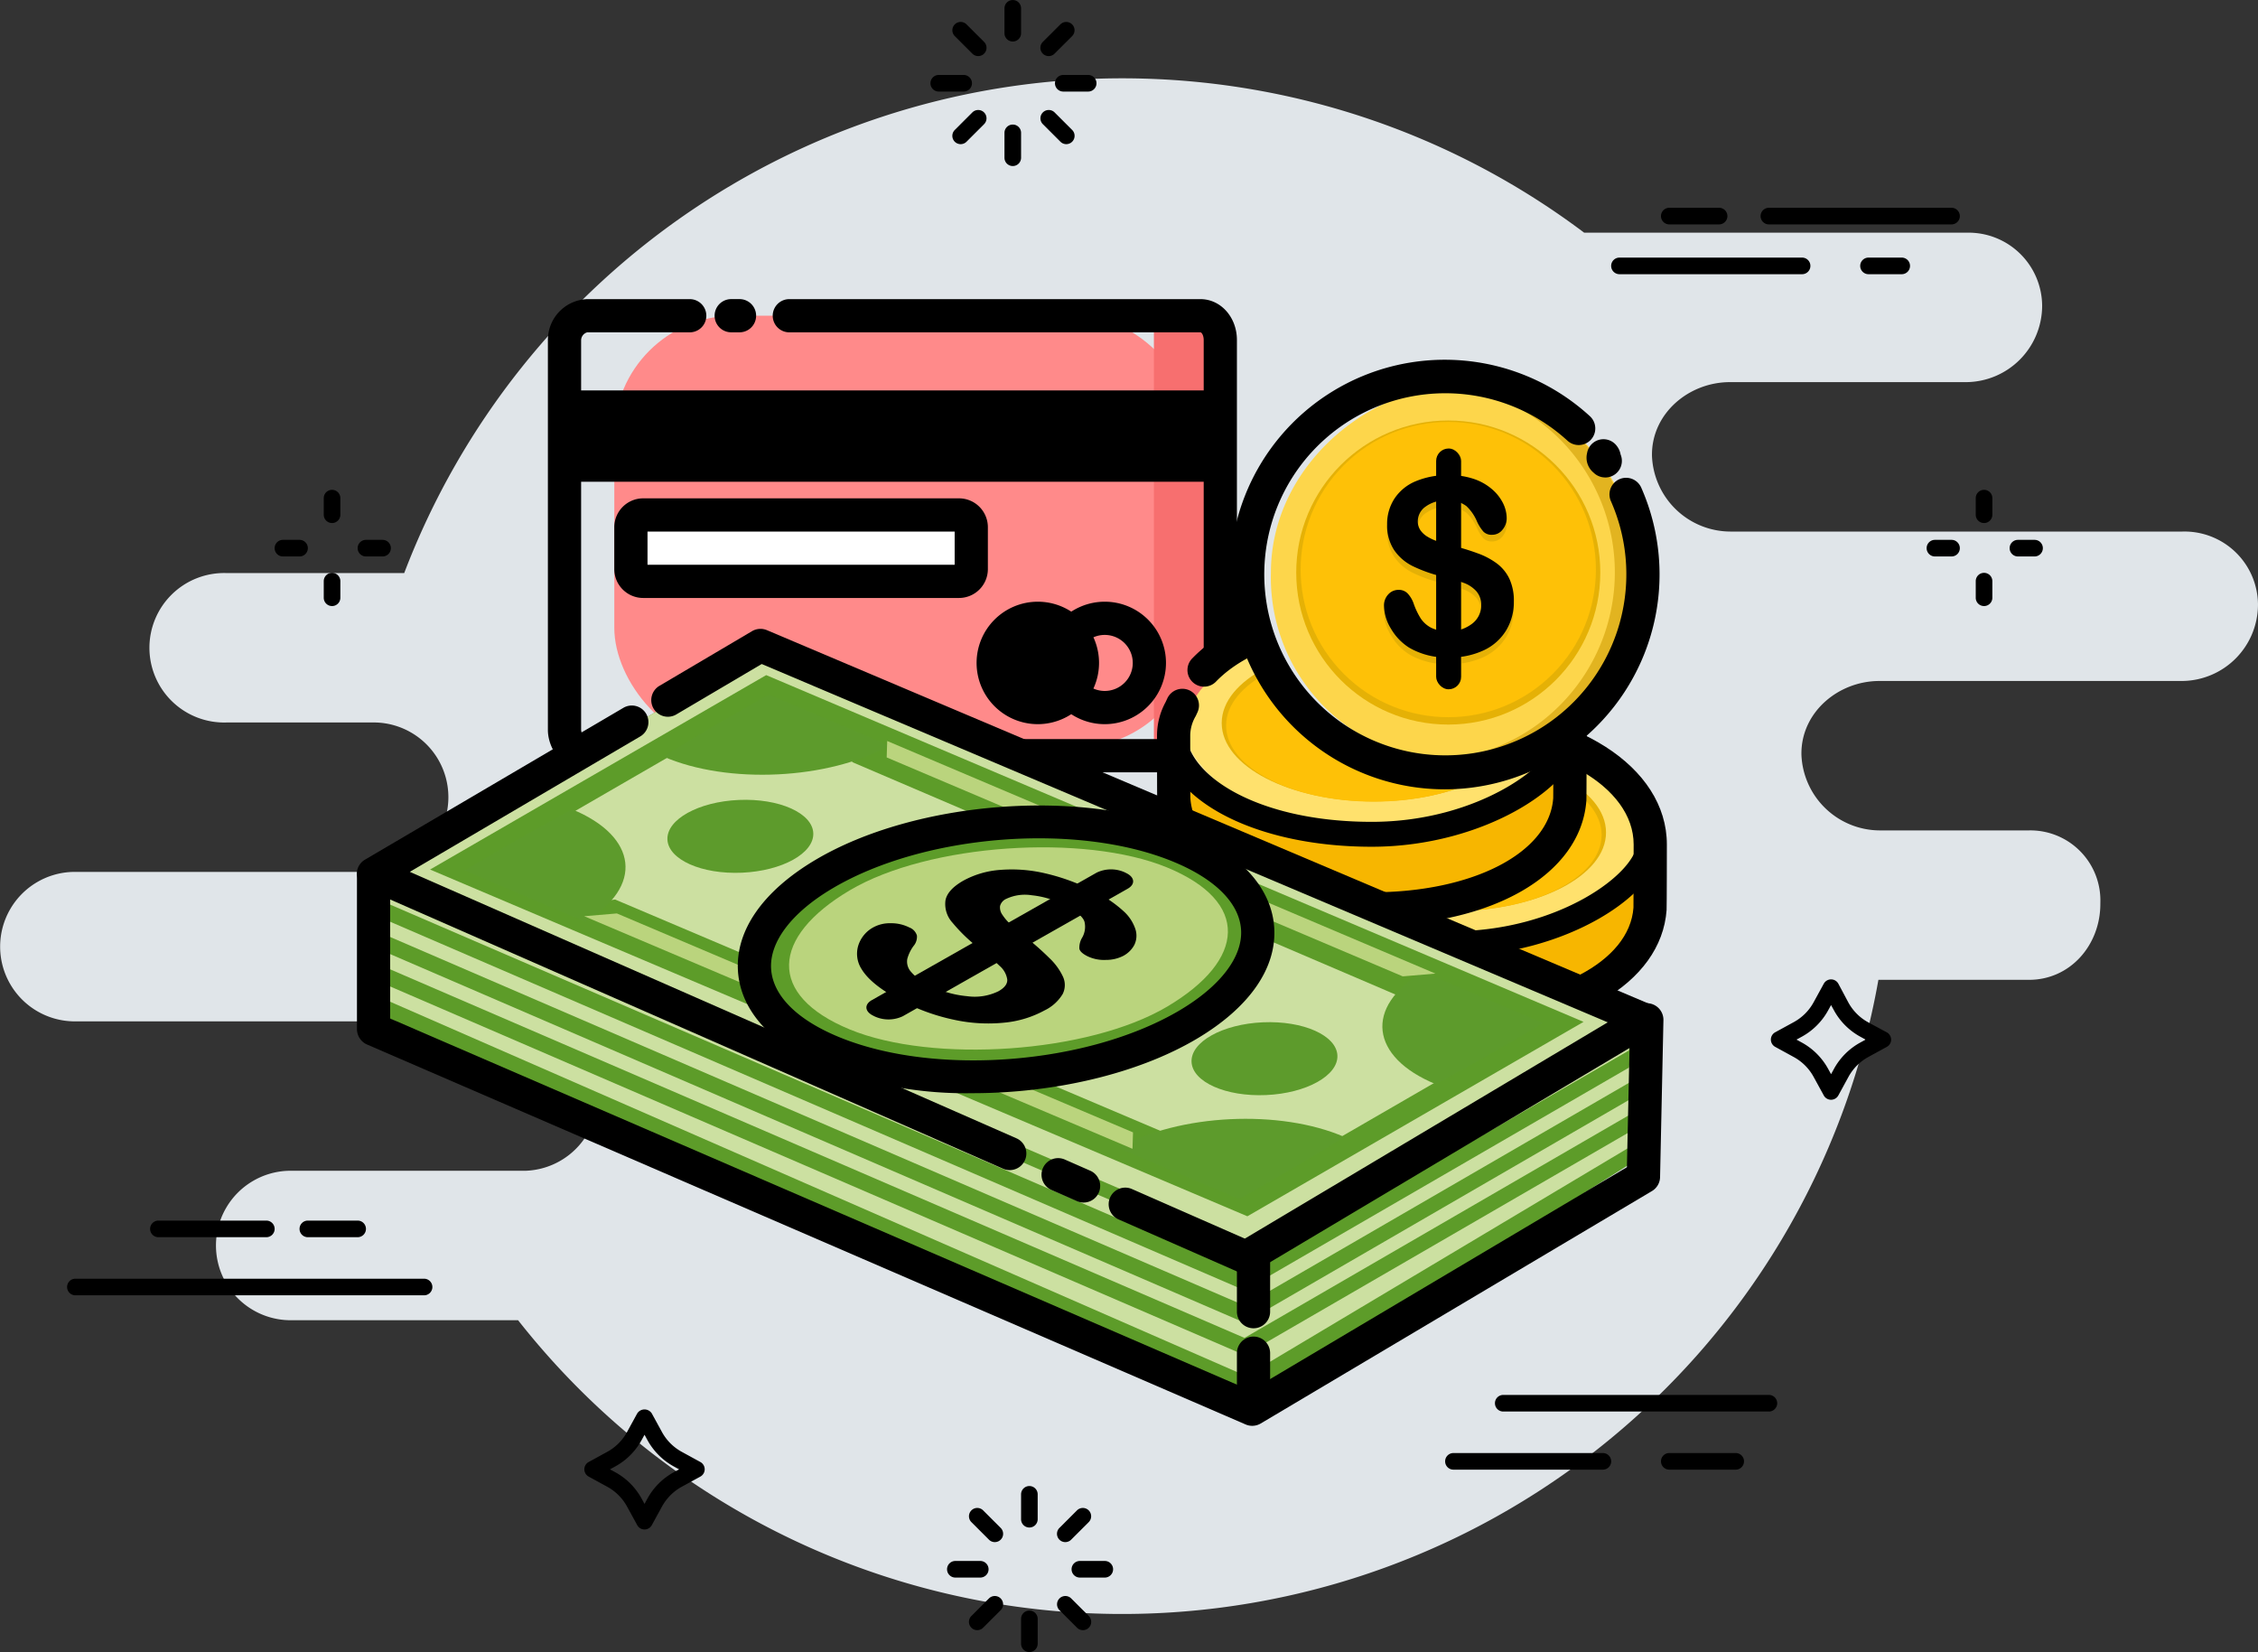 <svg id="Group_11488" data-name="Group 11488" xmlns="http://www.w3.org/2000/svg" width="304.073" height="222.465" viewBox="0 0 304.073 222.465">
  <rect x="0" y="0" width="304.073" height="222.465" fill="#333333" stroke="none"/>
  <g id="Group_11245" data-name="Group 11245">
    <g id="Group_11203" data-name="Group 11203" transform="translate(0 10.531)">
      <path id="Path_16382" data-name="Path 16382" d="M6057.9,1283.392h-60.926a10.6,10.6,0,0,1-10.512-10.229v-.135c0-5.557,4.955-9.758,10.512-9.758h31.86a10.3,10.3,0,0,0,10.17-10.229v-.135a9.9,9.9,0,0,0-10.17-9.758h-51.5a103.473,103.473,0,0,0-158.9,45.834h-23.963a10.065,10.065,0,1,0,0,20.122H5814.6a10.065,10.065,0,0,1,0,20.122h-40.8a10.065,10.065,0,0,0,0,20.122h60.926a10.066,10.066,0,0,1,0,20.123h-31.861a10.065,10.065,0,0,0,0,20.122h30.9a104.61,104.61,0,0,0,8.236,9.276,103.416,103.416,0,0,0,174.954-55.111h20.277c5.557,0,9.611-4.672,9.611-10.229v-.135a9.43,9.43,0,0,0-9.611-9.758H6017.1a10.6,10.6,0,0,1-10.512-10.229v-.135c0-5.557,4.955-9.758,10.512-9.758h40.8a10.3,10.3,0,0,0,10.17-10.229v-.135A9.9,9.9,0,0,0,6057.9,1283.392Z" transform="translate(-5764 -1222.344)" fill="#e0e5e9"/>
      <path id="Path_16383" data-name="Path 16383" d="M5764,1849.78v0Z" transform="translate(-5764 -1732.873)" fill="#e0e5e9"/>
      <path id="Path_16384" data-name="Path 16384" d="M5872,1633.781v0Z" transform="translate(-5851.878 -1557.119)" fill="#e0e5e9"/>
      <path id="Path_16385" data-name="Path 16385" d="M5920,2065.781v0Z" transform="translate(-5890.934 -1908.629)" fill="#e0e5e9"/>
    </g>
    <g id="Group_11244" data-name="Group 11244" transform="translate(9.036)">
      <g id="Group_11204" data-name="Group 11204" transform="translate(214.64 27.981)">
        <path id="Path_16386" data-name="Path 16386" d="M6972.326,1318.236h-6.708a1.118,1.118,0,0,1,0-2.236h6.708a1.118,1.118,0,0,1,0,2.236Z" transform="translate(-6964.5 -1316)"/>
      </g>
      <g id="Group_11205" data-name="Group 11205" transform="translate(228.054 27.981)">
        <path id="Path_16387" data-name="Path 16387" d="M7062.212,1318.236h-24.594a1.118,1.118,0,1,1,0-2.236h24.594a1.118,1.118,0,0,1,0,2.236Z" transform="translate(-7036.5 -1316)"/>
      </g>
      <g id="Group_11206" data-name="Group 11206" transform="translate(207.932 34.688)">
        <path id="Path_16388" data-name="Path 16388" d="M6954.211,1354.236h-24.594a1.118,1.118,0,0,1,0-2.236h24.594a1.118,1.118,0,1,1,0,2.236Z" transform="translate(-6928.5 -1352)"/>
      </g>
      <g id="Group_11207" data-name="Group 11207" transform="translate(241.469 34.688)">
        <path id="Path_16389" data-name="Path 16389" d="M7114.09,1354.236h-4.472a1.118,1.118,0,1,1,0-2.236h4.472a1.118,1.118,0,0,1,0,2.236Z" transform="translate(-7108.5 -1352)"/>
      </g>
      <g id="Group_11216" data-name="Group 11216" transform="translate(116.263)">
        <g id="Group_11208" data-name="Group 11208" transform="translate(0 10.094)">
          <path id="Path_16390" data-name="Path 16390" d="M6440.972,1222.236h-3.354a1.118,1.118,0,1,1,0-2.236h3.354a1.118,1.118,0,1,1,0,2.236Z" transform="translate(-6436.5 -1220)"/>
        </g>
        <g id="Group_11209" data-name="Group 11209" transform="translate(16.769 10.094)">
          <path id="Path_16391" data-name="Path 16391" d="M6530.972,1222.236h-3.354a1.118,1.118,0,1,1,0-2.236h3.354a1.118,1.118,0,0,1,0,2.236Z" transform="translate(-6526.5 -1220)"/>
        </g>
        <g id="Group_11210" data-name="Group 11210" transform="translate(2.947 2.947)">
          <path id="Path_16392" data-name="Path 16392" d="M6455.8,1186.249a1.115,1.115,0,0,1-.79-.328l-2.373-2.371a1.118,1.118,0,0,1,1.581-1.581l2.372,2.371a1.118,1.118,0,0,1-.791,1.908Z" transform="translate(-6452.314 -1181.642)"/>
        </g>
        <g id="Group_11211" data-name="Group 11211" transform="translate(14.804 14.804)">
          <path id="Path_16393" data-name="Path 16393" d="M6519.443,1249.887a1.113,1.113,0,0,1-.791-.328l-2.373-2.371a1.118,1.118,0,0,1,1.581-1.581l2.373,2.371a1.118,1.118,0,0,1-.791,1.908Z" transform="translate(-6515.953 -1245.28)"/>
        </g>
        <g id="Group_11212" data-name="Group 11212" transform="translate(9.968)">
          <path id="Path_16394" data-name="Path 16394" d="M6491.118,1171.414A1.118,1.118,0,0,1,6490,1170.3v-3.354a1.118,1.118,0,0,1,2.236,0v3.354A1.118,1.118,0,0,1,6491.118,1171.414Z" transform="translate(-6490 -1165.824)"/>
        </g>
        <g id="Group_11213" data-name="Group 11213" transform="translate(9.968 16.769)">
          <path id="Path_16395" data-name="Path 16395" d="M6491.118,1261.414A1.118,1.118,0,0,1,6490,1260.3v-3.354a1.118,1.118,0,0,1,2.236,0v3.354A1.118,1.118,0,0,1,6491.118,1261.414Z" transform="translate(-6490 -1255.824)"/>
        </g>
        <g id="Group_11214" data-name="Group 11214" transform="translate(14.804 2.947)">
          <path id="Path_16396" data-name="Path 16396" d="M6517.071,1186.249a1.118,1.118,0,0,1-.791-1.908l2.373-2.371a1.118,1.118,0,0,1,1.581,1.581l-2.373,2.371A1.115,1.115,0,0,1,6517.071,1186.249Z" transform="translate(-6515.953 -1181.642)"/>
        </g>
        <g id="Group_11215" data-name="Group 11215" transform="translate(2.947 14.804)">
          <path id="Path_16397" data-name="Path 16397" d="M6453.433,1249.887a1.118,1.118,0,0,1-.791-1.908l2.373-2.371a1.118,1.118,0,0,1,1.581,1.581l-2.372,2.371A1.115,1.115,0,0,1,6453.433,1249.887Z" transform="translate(-6452.314 -1245.28)"/>
        </g>
      </g>
      <g id="Group_11225" data-name="Group 11225" transform="translate(118.499 200.107)">
        <g id="Group_11217" data-name="Group 11217" transform="translate(0 10.094)">
          <path id="Path_16398" data-name="Path 16398" d="M6452.972,2296.236h-3.354a1.118,1.118,0,1,1,0-2.236h3.354a1.118,1.118,0,0,1,0,2.236Z" transform="translate(-6448.5 -2294)"/>
        </g>
        <g id="Group_11218" data-name="Group 11218" transform="translate(16.769 10.094)">
          <path id="Path_16399" data-name="Path 16399" d="M6542.972,2296.236h-3.354a1.118,1.118,0,1,1,0-2.236h3.354a1.118,1.118,0,0,1,0,2.236Z" transform="translate(-6538.5 -2294)"/>
        </g>
        <g id="Group_11219" data-name="Group 11219" transform="translate(2.947 2.947)">
          <path id="Path_16400" data-name="Path 16400" d="M6467.8,2260.247a1.114,1.114,0,0,1-.79-.328l-2.373-2.372a1.118,1.118,0,0,1,1.581-1.581l2.373,2.372a1.118,1.118,0,0,1-.791,1.908Z" transform="translate(-6464.314 -2255.639)"/>
        </g>
        <g id="Group_11220" data-name="Group 11220" transform="translate(14.804 14.804)">
          <path id="Path_16401" data-name="Path 16401" d="M6531.443,2323.885a1.114,1.114,0,0,1-.79-.327l-2.373-2.372a1.118,1.118,0,0,1,1.581-1.581l2.373,2.372a1.118,1.118,0,0,1-.791,1.908Z" transform="translate(-6527.953 -2319.277)"/>
        </g>
        <g id="Group_11221" data-name="Group 11221" transform="translate(9.968)">
          <path id="Path_16402" data-name="Path 16402" d="M6503.118,2245.414A1.117,1.117,0,0,1,6502,2244.3v-3.354a1.118,1.118,0,0,1,2.236,0v3.354A1.118,1.118,0,0,1,6503.118,2245.414Z" transform="translate(-6502 -2239.824)"/>
        </g>
        <g id="Group_11222" data-name="Group 11222" transform="translate(9.968 16.769)">
          <path id="Path_16403" data-name="Path 16403" d="M6503.118,2335.414A1.117,1.117,0,0,1,6502,2334.3v-3.354a1.118,1.118,0,0,1,2.236,0v3.354A1.118,1.118,0,0,1,6503.118,2335.414Z" transform="translate(-6502 -2329.824)"/>
        </g>
        <g id="Group_11223" data-name="Group 11223" transform="translate(14.804 2.947)">
          <path id="Path_16404" data-name="Path 16404" d="M6529.071,2260.247a1.118,1.118,0,0,1-.791-1.908l2.373-2.372a1.118,1.118,0,0,1,1.581,1.581l-2.373,2.372A1.113,1.113,0,0,1,6529.071,2260.247Z" transform="translate(-6527.953 -2255.639)"/>
        </g>
        <g id="Group_11224" data-name="Group 11224" transform="translate(2.947 14.804)">
          <path id="Path_16405" data-name="Path 16405" d="M6465.433,2323.885a1.118,1.118,0,0,1-.791-1.908l2.373-2.372a1.118,1.118,0,0,1,1.581,1.581l-2.373,2.372A1.115,1.115,0,0,1,6465.433,2323.885Z" transform="translate(-6464.314 -2319.277)"/>
        </g>
      </g>
      <g id="Group_11226" data-name="Group 11226" transform="translate(69.653 189.795)">
        <path id="Path_16406" data-name="Path 16406" d="M6194.445,2200.649a1.117,1.117,0,0,1-.981-.582l-1.368-2.5a6.708,6.708,0,0,0-2.674-2.675l-2.5-1.366a1.118,1.118,0,0,1,0-1.962l2.5-1.368a6.7,6.7,0,0,0,2.672-2.675l1.369-2.5a1.164,1.164,0,0,1,1.961,0l1.368,2.5a6.706,6.706,0,0,0,2.675,2.676l2.5,1.368a1.117,1.117,0,0,1,0,1.96l-2.5,1.367a6.706,6.706,0,0,0-2.673,2.675l-1.369,2.5A1.117,1.117,0,0,1,6194.445,2200.649Zm-4.657-8.1.707.385a8.947,8.947,0,0,1,3.563,3.565l.387.707.387-.707a8.94,8.94,0,0,1,3.563-3.563l.707-.386-.707-.387h0a8.95,8.95,0,0,1-3.563-3.563l-.386-.708-.388.708a8.94,8.94,0,0,1-3.561,3.562Z" transform="translate(-6186.34 -2184.483)"/>
      </g>
      <g id="Group_11227" data-name="Group 11227" transform="translate(229.438 131.884)">
        <path id="Path_16407" data-name="Path 16407" d="M7052.029,1889.876a1.115,1.115,0,0,1-.98-.582l-1.369-2.5a6.7,6.7,0,0,0-2.674-2.673l-2.5-1.369a1.118,1.118,0,0,1,0-1.961l2.5-1.368a6.708,6.708,0,0,0,2.675-2.675l1.369-2.5a1.116,1.116,0,0,1,.98-.581h0a1.119,1.119,0,0,1,.981.582l1.332,2.5a6.7,6.7,0,0,0,2.639,2.673h0l2.536,1.368a1.132,1.132,0,0,1,.6.98,1.108,1.108,0,0,1-.572.98l-2.5,1.368a6.713,6.713,0,0,0-2.672,2.675l-1.365,2.5A1.117,1.117,0,0,1,7052.029,1889.876Zm-4.658-8.1.708.388a8.938,8.938,0,0,1,3.562,3.561l.388.708.386-.706a8.948,8.948,0,0,1,3.564-3.563l.708-.386-.708-.387a8.942,8.942,0,0,1-3.563-3.562l-.387-.707-.388.707a8.95,8.95,0,0,1-3.563,3.563Z" transform="translate(-7043.924 -1873.666)"/>
      </g>
      <g id="Group_11232" data-name="Group 11232" transform="translate(250.413 65.957)">
        <g id="Group_11228" data-name="Group 11228" transform="translate(0 6.74)">
          <path id="Path_16408" data-name="Path 16408" d="M7159.854,1558.236h-2.235a1.118,1.118,0,1,1,0-2.236h2.235a1.118,1.118,0,1,1,0,2.236Z" transform="translate(-7156.5 -1556)"/>
        </g>
        <g id="Group_11229" data-name="Group 11229" transform="translate(11.179 6.74)">
          <path id="Path_16409" data-name="Path 16409" d="M7219.854,1558.236h-2.236a1.118,1.118,0,1,1,0-2.236h2.236a1.118,1.118,0,0,1,0,2.236Z" transform="translate(-7216.5 -1556)"/>
        </g>
        <g id="Group_11230" data-name="Group 11230" transform="translate(6.614)">
          <path id="Path_16410" data-name="Path 16410" d="M7193.118,1524.3a1.117,1.117,0,0,1-1.118-1.118v-2.236a1.118,1.118,0,1,1,2.236,0v2.236A1.118,1.118,0,0,1,7193.118,1524.3Z" transform="translate(-7192 -1519.824)"/>
        </g>
        <g id="Group_11231" data-name="Group 11231" transform="translate(6.614 11.179)">
          <path id="Path_16411" data-name="Path 16411" d="M7193.118,1584.3a1.117,1.117,0,0,1-1.118-1.118v-2.236a1.118,1.118,0,1,1,2.236,0v2.236A1.118,1.118,0,0,1,7193.118,1584.3Z" transform="translate(-7192 -1579.824)"/>
        </g>
      </g>
      <g id="Group_11237" data-name="Group 11237" transform="translate(27.948 65.957)">
        <g id="Group_11233" data-name="Group 11233" transform="translate(0 6.74)">
          <path id="Path_16412" data-name="Path 16412" d="M5965.854,1558.236h-2.236a1.118,1.118,0,0,1,0-2.236h2.236a1.118,1.118,0,0,1,0,2.236Z" transform="translate(-5962.5 -1556)"/>
        </g>
        <g id="Group_11234" data-name="Group 11234" transform="translate(11.179 6.74)">
          <path id="Path_16413" data-name="Path 16413" d="M6025.854,1558.236h-2.236a1.118,1.118,0,0,1,0-2.236h2.236a1.118,1.118,0,1,1,0,2.236Z" transform="translate(-6022.5 -1556)"/>
        </g>
        <g id="Group_11235" data-name="Group 11235" transform="translate(6.614)">
          <path id="Path_16414" data-name="Path 16414" d="M5999.118,1524.3a1.118,1.118,0,0,1-1.118-1.118v-2.236a1.118,1.118,0,1,1,2.236,0v2.236A1.118,1.118,0,0,1,5999.118,1524.3Z" transform="translate(-5998 -1519.824)"/>
        </g>
        <g id="Group_11236" data-name="Group 11236" transform="translate(6.614 11.179)">
          <path id="Path_16415" data-name="Path 16415" d="M5999.118,1584.3a1.118,1.118,0,0,1-1.118-1.118v-2.236a1.118,1.118,0,1,1,2.236,0v2.236A1.118,1.118,0,0,1,5999.118,1584.3Z" transform="translate(-5998 -1579.824)"/>
        </g>
      </g>
      <g id="Group_11238" data-name="Group 11238" transform="translate(0 172.192)">
        <path id="Path_16416" data-name="Path 16416" d="M5860.571,2092.236h-46.953a1.118,1.118,0,1,1,0-2.236h46.953a1.118,1.118,0,0,1,0,2.236Z" transform="translate(-5812.5 -2090)"/>
      </g>
      <g id="Group_11239" data-name="Group 11239" transform="translate(192.281 187.842)">
        <path id="Path_16417" data-name="Path 16417" d="M6881.391,2176.236h-35.773a1.118,1.118,0,1,1,0-2.236h35.773a1.118,1.118,0,0,1,0,2.236Z" transform="translate(-6844.5 -2174)"/>
      </g>
      <g id="Group_11240" data-name="Group 11240" transform="translate(214.64 195.668)">
        <path id="Path_16418" data-name="Path 16418" d="M6974.562,2218.236h-8.944a1.118,1.118,0,0,1,0-2.236h8.944a1.118,1.118,0,0,1,0,2.236Z" transform="translate(-6964.5 -2216)"/>
      </g>
      <g id="Group_11241" data-name="Group 11241" transform="translate(185.574 195.668)">
        <path id="Path_16419" data-name="Path 16419" d="M6829.74,2218.236h-20.123a1.118,1.118,0,0,1,0-2.236h20.123a1.118,1.118,0,1,1,0,2.236Z" transform="translate(-6808.5 -2216)"/>
      </g>
      <g id="Group_11242" data-name="Group 11242" transform="translate(11.179 164.366)">
        <path id="Path_16420" data-name="Path 16420" d="M5888.151,2050.236h-14.533a1.118,1.118,0,1,1,0-2.236h14.533a1.118,1.118,0,0,1,0,2.236Z" transform="translate(-5872.5 -2048)"/>
      </g>
      <g id="Group_11243" data-name="Group 11243" transform="translate(31.302 164.366)">
        <path id="Path_16421" data-name="Path 16421" d="M5988.325,2050.236h-6.707a1.118,1.118,0,1,1,0-2.236h6.707a1.118,1.118,0,1,1,0,2.236Z" transform="translate(-5980.5 -2048)"/>
      </g>
    </g>
  </g>
  <g id="Group_11378" data-name="Group 11378" transform="translate(48.045 40.278)">
    <g id="Group_11256" data-name="Group 11256" transform="translate(25.737)">
      <g id="Group_11246" data-name="Group 11246" transform="translate(2.236 2.236)">
        <rect id="Rectangle_3342" data-name="Rectangle 3342" width="88.315" height="58.132" rx="16.105" fill="#e0e5e9"/>
      </g>
      <g id="Group_11247" data-name="Group 11247" transform="translate(8.943 2.236)">
        <rect id="Rectangle_3343" data-name="Rectangle 3343" width="78.254" height="58.132" rx="16.105" fill="#ff8a8a"/>
      </g>
      <g id="Group_11248" data-name="Group 11248" transform="translate(81.608 2.008)">
        <path id="Path_16422" data-name="Path 16422" d="M6603.357,1452.256h-3c-1.657,0-2.357.582-2.357-1.075V1393.8c0-1.657.7-.789,2.357-.789h3c1.657,0,2.468,1.614,2.468,3.271v52.5C6605.825,1450.439,6605.015,1452.256,6603.357,1452.256Z" transform="translate(-6598 -1392.779)" fill="#f76f6f"/>
      </g>
      <g id="Group_11249" data-name="Group 11249">
        <path id="Path_16423" data-name="Path 16423" d="M6199.22,1445.721h-33.931c-3.062,0-5.289-3.025-5.289-5.711v-52.5a5.5,5.5,0,0,1,5.289-5.507H6179.1a2.236,2.236,0,1,1,0,4.472h-13.809a1.13,1.13,0,0,0-.817,1.035v52.5a1.493,1.493,0,0,0,.817,1.239h33.931a2.236,2.236,0,0,1,0,4.472Z" transform="translate(-6160 -1382)"/>
      </g>
      <g id="Group_11250" data-name="Group 11250" transform="translate(30.277)">
        <path id="Path_16424" data-name="Path 16424" d="M6380.088,1445.721h-43.055a2.236,2.236,0,1,1,0-4.472h43.055c.159,0,.45-.6.45-1.239v-52.5c0-.569-.246-1.035-.45-1.035h-55.353a2.236,2.236,0,0,1,0-4.472h55.353c2.766,0,4.922,2.452,4.922,5.507v52.5C6385.01,1442.741,6383.186,1445.721,6380.088,1445.721Z" transform="translate(-6322.5 -1382)"/>
      </g>
      <g id="Group_11251" data-name="Group 11251" transform="translate(22.451)">
        <path id="Path_16425" data-name="Path 16425" d="M6283.854,1386.472h-1.118a2.236,2.236,0,0,1,0-4.472h1.118a2.236,2.236,0,0,1,0,4.472Z" transform="translate(-6280.5 -1382)"/>
      </g>
      <g id="Group_11252" data-name="Group 11252" transform="translate(2.236 12.297)">
        <rect id="Rectangle_3344" data-name="Rectangle 3344" width="88.315" height="12.297"/>
      </g>
      <g id="Group_11253" data-name="Group 11253" transform="translate(57.477 40.495)">
        <circle id="Ellipse_622" data-name="Ellipse 622" cx="6.009" cy="6.009" r="6.009" transform="translate(0 8.498) rotate(-45)"/>
        <path id="Path_16426" data-name="Path 16426" d="M6478.091,1617.191a8.245,8.245,0,1,1,8.245-8.245A8.254,8.254,0,0,1,6478.091,1617.191Zm0-12.018a3.773,3.773,0,1,0,3.773,3.774A3.777,3.777,0,0,0,6478.091,1605.173Z" transform="translate(-6469.593 -1600.448)"/>
      </g>
      <g id="Group_11254" data-name="Group 11254" transform="translate(66.743 40.748)">
        <path id="Path_16427" data-name="Path 16427" d="M6526.467,1617.191a8.245,8.245,0,1,1,8.245-8.245A8.254,8.254,0,0,1,6526.467,1617.191Zm0-12.018a3.773,3.773,0,1,0,3.773,3.774A3.778,3.778,0,0,0,6526.467,1605.173Z" transform="translate(-6518.221 -1600.701)"/>
      </g>
      <g id="Group_11255" data-name="Group 11255" transform="translate(8.943 26.83)">
        <rect id="Rectangle_3345" data-name="Rectangle 3345" width="45.834" height="8.943" rx="4.472" transform="translate(2.236 2.236)" fill="#fff"/>
        <path id="Path_16428" data-name="Path 16428" d="M6258.306,1535.527a3.888,3.888,0,0,1-3.889,3.888h-42.528a3.889,3.889,0,0,1-3.89-3.888v-5.639a3.889,3.889,0,0,1,3.89-3.888h42.528a3.888,3.888,0,0,1,3.889,3.888Zm-45.834-.583h41.362v-4.472h-41.362Z" transform="translate(-6208 -1526)"/>
      </g>
    </g>
    <g id="Group_11338" data-name="Group 11338" transform="translate(107.765 8.165)">
      <g id="Group_11288" data-name="Group 11288" transform="translate(10.806 46.828)">
        <g id="Group_11285" data-name="Group 11285" transform="translate(3.308 4.029)">
          <g id="Group_11257" data-name="Group 11257" transform="translate(0 14.6)">
            <path id="Path_16429" data-name="Path 16429" d="M6676,1785.686c0,7.627,11.7,13.81,25.712,13.81s25.712-6.183,25.712-13.81v-8.543c0,7.627-11.7,13.81-25.712,13.81S6676,1784.77,6676,1777.143Z" transform="translate(-6676 -1777.143)" fill="#f7b600"/>
          </g>
          <g id="Group_11258" data-name="Group 11258" transform="translate(0.5)">
            <ellipse id="Ellipse_623" data-name="Ellipse 623" cx="25.377" cy="13.81" rx="25.377" ry="13.81" fill="#ffe16d"/>
          </g>
          <g id="Group_11259" data-name="Group 11259" transform="translate(0.498 13.81)">
            <path id="Path_16430" data-name="Path 16430" d="M6678.674,1772.9c0,7.627,11.362,13.81,25.377,13.81s25.376-6.183,25.376-13.81a6.565,6.565,0,0,1-1.153,3.493c-2.473,3.882-9.078,9.612-24.16,9.612-15.447,0-22.053-6.146-24.439-10.02A5.662,5.662,0,0,1,6678.674,1772.9Z" transform="translate(-6678.672 -1772.902)" fill="#ffe9a1"/>
          </g>
          <g id="Group_11260" data-name="Group 11260" transform="translate(5.403 2.243)">
            <ellipse id="Ellipse_624" data-name="Ellipse 624" cx="20.474" cy="10.556" rx="20.474" ry="10.556" fill="#e5b106"/>
          </g>
          <g id="Group_11261" data-name="Group 11261" transform="translate(5.995 2.888)">
            <ellipse id="Ellipse_625" data-name="Ellipse 625" cx="19.882" cy="10.251" rx="19.882" ry="10.251" fill="#fec107"/>
          </g>
          <g id="Group_11262" data-name="Group 11262" transform="translate(1.118 18.081)">
            <path id="Path_16431" data-name="Path 16431" d="M6682,1802.532h0v-6.707h0Z" transform="translate(-6682 -1795.824)" fill="#ffe16d"/>
          </g>
          <g id="Group_11263" data-name="Group 11263" transform="translate(2.236 20.316)">
            <path id="Path_16432" data-name="Path 16432" d="M6688,1814.532h0v-6.707h0Z" transform="translate(-6688 -1807.824)" fill="#ffe16d"/>
          </g>
          <g id="Group_11264" data-name="Group 11264" transform="translate(3.354 21.434)">
            <path id="Path_16433" data-name="Path 16433" d="M6694,1820.532h0v-6.708h0Z" transform="translate(-6694 -1813.824)" fill="#ffe16d"/>
          </g>
          <g id="Group_11265" data-name="Group 11265" transform="translate(5.59 22.552)">
            <path id="Path_16434" data-name="Path 16434" d="M6706,1826.532h0v-6.707h0Z" transform="translate(-6706 -1819.824)" fill="#ffe16d"/>
          </g>
          <g id="Group_11266" data-name="Group 11266" transform="translate(6.707 23.67)">
            <path id="Path_16435" data-name="Path 16435" d="M6712,1832.532h0v-6.708h0Z" transform="translate(-6712 -1825.824)" fill="#ffe16d"/>
          </g>
          <g id="Group_11267" data-name="Group 11267" transform="translate(8.943 24.788)">
            <path id="Path_16436" data-name="Path 16436" d="M6724,1838.531h0v-6.707h0Z" transform="translate(-6724 -1831.824)" fill="#ffe16d"/>
          </g>
          <g id="Group_11268" data-name="Group 11268" transform="translate(11.179 25.906)">
            <path id="Path_16437" data-name="Path 16437" d="M6736,1844.532h0v-6.708h0Z" transform="translate(-6736 -1837.824)" fill="#ffe16d"/>
          </g>
          <g id="Group_11269" data-name="Group 11269" transform="translate(14.533 27.024)">
            <path id="Path_16438" data-name="Path 16438" d="M6754,1850.532h0v-6.707h0Z" transform="translate(-6754 -1843.824)" fill="#ffe16d"/>
          </g>
          <g id="Group_11270" data-name="Group 11270" transform="translate(16.769 28.142)">
            <path id="Path_16439" data-name="Path 16439" d="M6766,1856.532h0v-6.708h0Z" transform="translate(-6766 -1849.824)" fill="#ffe16d"/>
          </g>
          <g id="Group_11271" data-name="Group 11271" transform="translate(20.122 28.142)">
            <path id="Path_16440" data-name="Path 16440" d="M6784,1856.532h0v-6.708h0Z" transform="translate(-6784 -1849.824)" fill="#ffe16d"/>
          </g>
          <g id="Group_11272" data-name="Group 11272" transform="translate(22.358 28.142)">
            <path id="Path_16441" data-name="Path 16441" d="M6796,1856.532h0v-6.708h0Z" transform="translate(-6796 -1849.824)" fill="#ffe16d"/>
          </g>
          <g id="Group_11273" data-name="Group 11273" transform="translate(50.306 18.081)">
            <path id="Path_16442" data-name="Path 16442" d="M6946,1795.824h0v6.707h0Z" transform="translate(-6946 -1795.824)" fill="#ffe16d"/>
          </g>
          <g id="Group_11274" data-name="Group 11274" transform="translate(49.188 20.316)">
            <path id="Path_16443" data-name="Path 16443" d="M6940,1807.824h0v6.707h0Z" transform="translate(-6940 -1807.824)" fill="#ffe16d"/>
          </g>
          <g id="Group_11275" data-name="Group 11275" transform="translate(48.07 21.434)">
            <path id="Path_16444" data-name="Path 16444" d="M6934,1813.824h0v6.708h0Z" transform="translate(-6934 -1813.824)" fill="#ffe16d"/>
          </g>
          <g id="Group_11276" data-name="Group 11276" transform="translate(45.834 22.552)">
            <path id="Path_16445" data-name="Path 16445" d="M6922,1819.824h0v6.707h0Z" transform="translate(-6922 -1819.824)" fill="#ffe16d"/>
          </g>
          <g id="Group_11277" data-name="Group 11277" transform="translate(44.717 23.67)">
            <path id="Path_16446" data-name="Path 16446" d="M6916,1825.824h0v6.708h0Z" transform="translate(-6916 -1825.824)" fill="#ffe16d"/>
          </g>
          <g id="Group_11278" data-name="Group 11278" transform="translate(41.363 24.788)">
            <path id="Path_16447" data-name="Path 16447" d="M6898,1831.824h0v6.707h0Z" transform="translate(-6898 -1831.824)" fill="#ffe16d"/>
          </g>
          <g id="Group_11279" data-name="Group 11279" transform="translate(40.245 25.906)">
            <path id="Path_16448" data-name="Path 16448" d="M6892,1837.824h0v6.708h0Z" transform="translate(-6892 -1837.824)" fill="#ffe16d"/>
          </g>
          <g id="Group_11280" data-name="Group 11280" transform="translate(36.891 27.024)">
            <path id="Path_16449" data-name="Path 16449" d="M6874,1843.824h0v6.707h0Z" transform="translate(-6874 -1843.824)" fill="#ffe16d"/>
          </g>
          <g id="Group_11281" data-name="Group 11281" transform="translate(33.537 28.142)">
            <path id="Path_16450" data-name="Path 16450" d="M6856,1849.824h0v6.708h0Z" transform="translate(-6856 -1849.824)" fill="#ffe16d"/>
          </g>
          <g id="Group_11282" data-name="Group 11282" transform="translate(31.302 28.142)">
            <path id="Path_16451" data-name="Path 16451" d="M6844,1849.824h0v6.708h0Z" transform="translate(-6844 -1849.824)" fill="#ffe16d"/>
          </g>
          <g id="Group_11283" data-name="Group 11283" transform="translate(27.948 28.142)">
            <path id="Path_16452" data-name="Path 16452" d="M6826,1849.824h0v6.708h0Z" transform="translate(-6826 -1849.824)" fill="#ffe16d"/>
          </g>
          <g id="Group_11284" data-name="Group 11284" transform="translate(25.712 28.142)">
            <path id="Path_16453" data-name="Path 16453" d="M6814,1856.532h0v-6.708h0Z" transform="translate(-6814 -1849.824)" fill="#ffe16d"/>
          </g>
        </g>
        <g id="Group_11286" data-name="Group 11286">
          <path id="Path_16454" data-name="Path 16454" d="M6687.173,1721.253c-16.418,0-28.3-6.984-28.9-16.984-.019-.338-.024-8.584-.024-8.667,0-10.516,12.434-18.446,28.925-18.446s28.925,7.93,28.925,18.446c0,.083-.006,8.42-.036,8.829C6715.354,1714.334,6703.474,1721.253,6687.173,1721.253Zm0-39.624c-13.712,0-24.453,6.138-24.453,13.974,0,.6.008,8,.02,8.456.44,7.348,10.718,12.723,24.434,12.723,13.631,0,23.9-5.33,24.429-12.673.013-.455.024-7.855.024-8.505C6711.626,1687.767,6700.884,1681.629,6687.173,1681.629Z" transform="translate(-6658.248 -1677.157)"/>
        </g>
        <g id="Group_11287" data-name="Group 11287" transform="translate(0.539 16.277)">
          <path id="Path_16455" data-name="Path 16455" d="M6689.528,1781.73c-16.182,0-28.385-6.677-28.385-15.533a1.677,1.677,0,0,1,3.354,0c0,5.857,9.569,12.179,25.031,12.179,14.4,0,24.92-7.9,24.92-12.005a1.677,1.677,0,1,1,3.354,0C6717.8,1773.285,6704.755,1781.73,6689.528,1781.73Z" transform="translate(-6661.143 -1764.52)"/>
        </g>
      </g>
      <g id="Group_11320" data-name="Group 11320" transform="translate(0 32.092)">
        <g id="Group_11317" data-name="Group 11317" transform="translate(3.805 4.029)">
          <g id="Group_11289" data-name="Group 11289" transform="translate(0.247 14.6)">
            <path id="Path_16456" data-name="Path 16456" d="M6622,1706.6c0,7.627,11.138,13.81,25.153,13.81s25.153-6.183,25.153-13.81v-8.543c0,7.627-11.138,13.81-25.153,13.81s-25.153-6.183-25.153-13.81Z" transform="translate(-6622 -1698.052)" fill="#f7b600"/>
          </g>
          <g id="Group_11290" data-name="Group 11290" transform="translate(0.002)">
            <ellipse id="Ellipse_626" data-name="Ellipse 626" cx="25.377" cy="13.81" rx="25.377" ry="13.81" fill="#ffe16d"/>
          </g>
          <g id="Group_11291" data-name="Group 11291" transform="translate(0 13.81)">
            <path id="Path_16457" data-name="Path 16457" d="M6620.675,1693.811c0,7.627,11.362,13.81,25.377,13.81s25.376-6.183,25.376-13.81a6.569,6.569,0,0,1-1.153,3.492c-2.473,3.883-9.079,9.612-24.159,9.612-15.448,0-22.053-6.146-24.44-10.02A5.658,5.658,0,0,1,6620.675,1693.811Z" transform="translate(-6620.672 -1693.811)" fill="#ffe9a1"/>
          </g>
          <g id="Group_11292" data-name="Group 11292" transform="translate(4.905 2.243)">
            <ellipse id="Ellipse_627" data-name="Ellipse 627" cx="20.474" cy="10.556" rx="20.474" ry="10.556" fill="#e5b106"/>
          </g>
          <g id="Group_11293" data-name="Group 11293" transform="translate(5.497 2.888)">
            <ellipse id="Ellipse_628" data-name="Ellipse 628" cx="19.882" cy="10.251" rx="19.882" ry="10.251" fill="#fec107"/>
          </g>
          <g id="Group_11294" data-name="Group 11294" transform="translate(0.247 18.284)">
            <path id="Path_16458" data-name="Path 16458" d="M6622,1724.532h0v-6.707h0Z" transform="translate(-6622 -1717.824)" fill="#ffe16d"/>
          </g>
          <g id="Group_11295" data-name="Group 11295" transform="translate(1.365 20.52)">
            <path id="Path_16459" data-name="Path 16459" d="M6628,1736.532h0v-6.707h0Z" transform="translate(-6628 -1729.824)" fill="#ffe16d"/>
          </g>
          <g id="Group_11296" data-name="Group 11296" transform="translate(3.601 21.638)">
            <path id="Path_16460" data-name="Path 16460" d="M6640,1742.532h0v-6.708h0Z" transform="translate(-6640 -1735.824)" fill="#ffe16d"/>
          </g>
          <g id="Group_11297" data-name="Group 11297" transform="translate(4.719 22.756)">
            <path id="Path_16461" data-name="Path 16461" d="M6646,1748.532h0v-6.707h0Z" transform="translate(-6646 -1741.824)" fill="#ffe16d"/>
          </g>
          <g id="Group_11298" data-name="Group 11298" transform="translate(6.955 23.873)">
            <path id="Path_16462" data-name="Path 16462" d="M6658,1754.532h0v-6.708h0Z" transform="translate(-6658 -1747.824)" fill="#ffe16d"/>
          </g>
          <g id="Group_11299" data-name="Group 11299" transform="translate(9.191 24.991)">
            <path id="Path_16463" data-name="Path 16463" d="M6670,1760.532h0v-6.708h0Z" transform="translate(-6670 -1753.824)" fill="#ffe16d"/>
          </g>
          <g id="Group_11300" data-name="Group 11300" transform="translate(11.426 26.109)">
            <path id="Path_16464" data-name="Path 16464" d="M6682,1766.532h0v-6.707h0Z" transform="translate(-6682 -1759.824)" fill="#ffe16d"/>
          </g>
          <g id="Group_11301" data-name="Group 11301" transform="translate(13.662 27.227)">
            <path id="Path_16465" data-name="Path 16465" d="M6694,1772.532h0v-6.708h0Z" transform="translate(-6694 -1765.824)" fill="#ffe16d"/>
          </g>
          <g id="Group_11302" data-name="Group 11302" transform="translate(17.016 27.227)">
            <path id="Path_16466" data-name="Path 16466" d="M6712,1772.532h0v-6.708h0Z" transform="translate(-6712 -1765.824)" fill="#ffe16d"/>
          </g>
          <g id="Group_11303" data-name="Group 11303" transform="translate(19.252 28.345)">
            <path id="Path_16467" data-name="Path 16467" d="M6724,1778.532h0v-6.707h0Z" transform="translate(-6724 -1771.824)" fill="#ffe16d"/>
          </g>
          <g id="Group_11304" data-name="Group 11304" transform="translate(22.606 28.345)">
            <path id="Path_16468" data-name="Path 16468" d="M6742,1778.532h0v-6.707h0Z" transform="translate(-6742 -1771.824)" fill="#ffe16d"/>
          </g>
          <g id="Group_11305" data-name="Group 11305" transform="translate(49.435 18.284)">
            <path id="Path_16469" data-name="Path 16469" d="M6886,1717.824h0v6.707h0Z" transform="translate(-6886 -1717.824)" fill="#ffe16d"/>
          </g>
          <g id="Group_11306" data-name="Group 11306" transform="translate(48.318 20.52)">
            <path id="Path_16470" data-name="Path 16470" d="M6880,1729.824h0v6.707h0Z" transform="translate(-6880 -1729.824)" fill="#ffe16d"/>
          </g>
          <g id="Group_11307" data-name="Group 11307" transform="translate(47.2 21.638)">
            <path id="Path_16471" data-name="Path 16471" d="M6874,1735.824h0v6.708h0Z" transform="translate(-6874 -1735.824)" fill="#ffe16d"/>
          </g>
          <g id="Group_11308" data-name="Group 11308" transform="translate(44.964 22.756)">
            <path id="Path_16472" data-name="Path 16472" d="M6862,1741.824h0v6.707h0Z" transform="translate(-6862 -1741.824)" fill="#ffe16d"/>
          </g>
          <g id="Group_11309" data-name="Group 11309" transform="translate(43.846 23.873)">
            <path id="Path_16473" data-name="Path 16473" d="M6856,1747.824h0v6.708h0Z" transform="translate(-6856 -1747.824)" fill="#ffe16d"/>
          </g>
          <g id="Group_11310" data-name="Group 11310" transform="translate(41.61 24.991)">
            <path id="Path_16474" data-name="Path 16474" d="M6844,1753.824h0v6.708h0Z" transform="translate(-6844 -1753.824)" fill="#ffe16d"/>
          </g>
          <g id="Group_11311" data-name="Group 11311" transform="translate(39.374 26.109)">
            <path id="Path_16475" data-name="Path 16475" d="M6832,1759.824h0v6.707h0Z" transform="translate(-6832 -1759.824)" fill="#ffe16d"/>
          </g>
          <g id="Group_11312" data-name="Group 11312" transform="translate(36.021 27.227)">
            <path id="Path_16476" data-name="Path 16476" d="M6814,1765.824h0v6.708h0Z" transform="translate(-6814 -1765.824)" fill="#ffe16d"/>
          </g>
          <g id="Group_11313" data-name="Group 11313" transform="translate(33.785 27.227)">
            <path id="Path_16477" data-name="Path 16477" d="M6802,1765.824h0v6.708h0Z" transform="translate(-6802 -1765.824)" fill="#ffe16d"/>
          </g>
          <g id="Group_11314" data-name="Group 11314" transform="translate(30.431 28.345)">
            <path id="Path_16478" data-name="Path 16478" d="M6784,1771.824h0v6.707h0Z" transform="translate(-6784 -1771.824)" fill="#ffe16d"/>
          </g>
          <g id="Group_11315" data-name="Group 11315" transform="translate(28.195 28.345)">
            <path id="Path_16479" data-name="Path 16479" d="M6772,1771.824h0v6.707h0Z" transform="translate(-6772 -1771.824)" fill="#ffe16d"/>
          </g>
          <g id="Group_11316" data-name="Group 11316" transform="translate(24.841 28.345)">
            <path id="Path_16480" data-name="Path 16480" d="M6754,1778.532h0v-6.707h0Z" transform="translate(-6754 -1771.824)" fill="#ffe16d"/>
          </g>
        </g>
        <g id="Group_11318" data-name="Group 11318">
          <path id="Path_16481" data-name="Path 16481" d="M6629.175,1642.162c-16.418,0-28.3-6.984-28.9-16.983-.02-.336-.024-8.584-.024-8.667a9.443,9.443,0,0,1,1.16-4.444l.208-.448a2.236,2.236,0,1,1,4.063,1.867l-.22.475a5.217,5.217,0,0,0-.739,2.55c0,.65.007,8,.018,8.456.439,7.347,10.717,12.722,24.434,12.722,13.63,0,23.905-5.33,24.43-12.674.012-.453.023-7.854.023-8.5,0-7.836-10.742-13.974-24.453-13.974-9.139,0-16.771,2.454-20.941,6.732a2.236,2.236,0,1,1-3.2-3.121c5.081-5.212,13.655-8.083,24.144-8.083,16.49,0,28.925,7.93,28.925,18.446,0,.084-.007,8.424-.034,8.819C6657.356,1635.243,6645.477,1642.162,6629.175,1642.162Z" transform="translate(-6600.251 -1598.067)"/>
        </g>
        <g id="Group_11319" data-name="Group 11319" transform="translate(0.538 16.278)">
          <path id="Path_16482" data-name="Path 16482" d="M6631.526,1702.641c-16.183,0-28.386-6.677-28.386-15.533a1.677,1.677,0,1,1,3.354,0c0,5.857,9.57,12.179,25.032,12.179,14.4,0,24.92-7.9,24.92-12.005a1.677,1.677,0,0,1,3.354,0C6659.8,1694.2,6646.753,1702.641,6631.526,1702.641Z" transform="translate(-6603.141 -1685.431)"/>
        </g>
      </g>
      <g id="Group_11337" data-name="Group 11337" transform="translate(9.823)">
        <g id="Group_11324" data-name="Group 11324" transform="translate(3.039 3.247)">
          <g id="Group_11321" data-name="Group 11321">
            <path id="Path_16483" data-name="Path 16483" d="M6672.232,1468.628a25.375,25.375,0,0,1,23.9-25.331c-.488-.028-.979-.046-1.474-.046a25.377,25.377,0,0,0,0,50.753c.5,0,.986-.018,1.474-.046A25.375,25.375,0,0,1,6672.232,1468.628Z" transform="translate(-6669.285 -1443.251)" fill="#e0e5e9"/>
          </g>
          <g id="Group_11322" data-name="Group 11322" transform="translate(2.472 0.046)">
            <path id="Path_16484" data-name="Path 16484" d="M6731.817,1468.829a25.375,25.375,0,0,0-23.9-25.331c-13.329.763-25.36,11.81-25.36,25.331a24.642,24.642,0,1,0,49.264,0Z" transform="translate(-6682.553 -1443.498)" fill="#fdd64b"/>
          </g>
          <g id="Group_11323" data-name="Group 11323" transform="translate(24.886)">
            <path id="Path_16485" data-name="Path 16485" d="M6804.322,1443.251c-.5,0-.985.018-1.474.046a25.373,25.373,0,0,1,0,50.661c.488.028.979.046,1.474.046a25.377,25.377,0,0,0,0-50.753Z" transform="translate(-6802.849 -1443.251)" fill="#e2b420"/>
          </g>
        </g>
        <g id="Group_11325" data-name="Group 11325" transform="translate(8.924 8.181)">
          <ellipse id="Ellipse_629" data-name="Ellipse 629" cx="20.474" cy="20.474" rx="20.474" ry="20.474" fill="#e5b106"/>
        </g>
        <g id="Group_11326" data-name="Group 11326" transform="translate(1.281 0.138)">
          <circle id="Ellipse_630" data-name="Ellipse 630" cx="19.882" cy="19.882" r="19.882" transform="translate(0 28.117) rotate(-45)" fill="#fec107"/>
        </g>
        <g id="Group_11330" data-name="Group 11330" transform="translate(20.741 11.924)">
          <g id="Group_11328" data-name="Group 11328" transform="translate(0 4.522)">
            <g id="Group_11327" data-name="Group 11327">
              <path id="Path_16486" data-name="Path 16486" d="M6781.782,1531.107a7.38,7.38,0,0,1-1.028,3.869,6.985,6.985,0,0,1-3.009,2.687,10.573,10.573,0,0,1-4.7.971,9.953,9.953,0,0,1-5.374-1.328,7.435,7.435,0,0,1-2.439-2.55,6.1,6.1,0,0,1-.938-3.1,2.156,2.156,0,0,1,.563-1.5,1.845,1.845,0,0,1,1.433-.623,1.627,1.627,0,0,1,1.194.485,3.877,3.877,0,0,1,.833,1.441,9.923,9.923,0,0,0,.908,1.894,3.771,3.771,0,0,0,1.374,1.254,4.761,4.761,0,0,0,2.327.494,4.979,4.979,0,0,0,3.22-1,3.065,3.065,0,0,0,1.238-2.485,2.748,2.748,0,0,0-.667-1.918,4.268,4.268,0,0,0-1.727-1.125,28.075,28.075,0,0,0-2.83-.826,19.7,19.7,0,0,1-3.97-1.4,6.535,6.535,0,0,1-2.537-2.185,5.994,5.994,0,0,1-.938-3.44,6.228,6.228,0,0,1,.991-3.48,6.322,6.322,0,0,1,2.866-2.339,10.986,10.986,0,0,1,4.413-.817,10.193,10.193,0,0,1,3.505.542,7.281,7.281,0,0,1,2.454,1.441,5.96,5.96,0,0,1,1.426,1.886,4.632,4.632,0,0,1,.45,1.926,2.38,2.38,0,0,1-.562,1.546,1.743,1.743,0,0,1-1.4.688,1.543,1.543,0,0,1-1.164-.413,5.627,5.627,0,0,1-.863-1.352,6.112,6.112,0,0,0-1.441-2.1,3.988,3.988,0,0,0-2.7-.753,4.428,4.428,0,0,0-2.784.818,2.419,2.419,0,0,0-1.059,1.967,2.1,2.1,0,0,0,.36,1.23,3.092,3.092,0,0,0,.99.89,6.365,6.365,0,0,0,1.276.583q.645.211,2.131.615a31.631,31.631,0,0,1,3.37,1.036,9.963,9.963,0,0,1,2.566,1.376,5.561,5.561,0,0,1,1.651,2.048A7,7,0,0,1,6781.782,1531.107Z" transform="translate(-6764.294 -1514.093)" fill="#e5b106"/>
            </g>
          </g>
          <g id="Group_11329" data-name="Group 11329" transform="translate(7.118)">
            <rect id="Rectangle_3346" data-name="Rectangle 3346" width="3.354" height="32.42" rx="1.677" fill="#e5b106"/>
          </g>
        </g>
        <g id="Group_11334" data-name="Group 11334" transform="translate(20.741 11.957)">
          <g id="Group_11332" data-name="Group 11332" transform="translate(0 3.592)">
            <g id="Group_11331" data-name="Group 11331">
              <path id="Path_16487" data-name="Path 16487" d="M6781.782,1526.292a7.38,7.38,0,0,1-1.028,3.869,6.984,6.984,0,0,1-3.009,2.687,10.573,10.573,0,0,1-4.7.972,9.952,9.952,0,0,1-5.374-1.328,7.431,7.431,0,0,1-2.439-2.55,6.1,6.1,0,0,1-.938-3.1,2.155,2.155,0,0,1,.563-1.5,1.845,1.845,0,0,1,1.433-.624,1.628,1.628,0,0,1,1.194.486,3.878,3.878,0,0,1,.833,1.441,9.92,9.92,0,0,0,.908,1.894,3.774,3.774,0,0,0,1.374,1.254,4.763,4.763,0,0,0,2.327.494,4.979,4.979,0,0,0,3.22-1,3.066,3.066,0,0,0,1.238-2.485,2.748,2.748,0,0,0-.667-1.918,4.267,4.267,0,0,0-1.727-1.125,28.039,28.039,0,0,0-2.83-.826,19.711,19.711,0,0,1-3.97-1.4,6.532,6.532,0,0,1-2.537-2.185,5.993,5.993,0,0,1-.938-3.44,6.229,6.229,0,0,1,.991-3.481,6.317,6.317,0,0,1,2.866-2.339,10.984,10.984,0,0,1,4.413-.818,10.187,10.187,0,0,1,3.505.542,7.279,7.279,0,0,1,2.454,1.441,5.963,5.963,0,0,1,1.426,1.886,4.634,4.634,0,0,1,.45,1.927,2.379,2.379,0,0,1-.562,1.546,1.743,1.743,0,0,1-1.4.688,1.544,1.544,0,0,1-1.164-.413,5.63,5.63,0,0,1-.863-1.352,6.112,6.112,0,0,0-1.441-2.1,3.989,3.989,0,0,0-2.7-.753,4.43,4.43,0,0,0-2.784.817,2.42,2.42,0,0,0-1.059,1.967,2.1,2.1,0,0,0,.36,1.23,3.094,3.094,0,0,0,.99.89,6.364,6.364,0,0,0,1.276.583q.645.211,2.131.615a31.659,31.659,0,0,1,3.37,1.036,9.963,9.963,0,0,1,2.566,1.376,5.561,5.561,0,0,1,1.651,2.048A7,7,0,0,1,6781.782,1526.292Z" transform="translate(-6764.294 -1509.278)"/>
            </g>
          </g>
          <g id="Group_11333" data-name="Group 11333" transform="translate(7.025)">
            <rect id="Rectangle_3347" data-name="Rectangle 3347" width="3.354" height="32.42" rx="1.677"/>
          </g>
        </g>
        <g id="Group_11335" data-name="Group 11335">
          <path id="Path_16488" data-name="Path 16488" d="M6681.9,1483.674a28.924,28.924,0,1,1,19.574-50.22,2.236,2.236,0,0,1-3.026,3.292,24.38,24.38,0,1,0,5.813,8.089,2.236,2.236,0,0,1,4.087-1.814,28.94,28.94,0,0,1-26.447,40.653Z" transform="translate(-6652.975 -1425.825)"/>
        </g>
        <g id="Group_11336" data-name="Group 11336" transform="translate(47.99 10.701)">
          <path id="Path_16489" data-name="Path 16489" d="M6913.094,1488.407a2.227,2.227,0,0,1-1.582-.656,2.611,2.611,0,0,1-.863-2.632,2.236,2.236,0,0,1,3.994-.966,2.625,2.625,0,0,1,.516,1.159,2.237,2.237,0,0,1-2.064,3.1Z" transform="translate(-6910.546 -1483.256)"/>
        </g>
      </g>
    </g>
    <g id="Group_11377" data-name="Group 11377" transform="translate(0 44.404)">
      <g id="Group_11349" data-name="Group 11349" transform="translate(3.549 3.248)">
        <g id="Group_11339" data-name="Group 11339" transform="translate(0 17.433)">
          <path id="Path_16490" data-name="Path 16490" d="M6040.912,1760.808l.114,1.991,117.217,51.809,50.447-31.813.16-2.245-117.684-49.227Z" transform="translate(-6040.912 -1731.324)" fill="#5d9c29"/>
        </g>
        <g id="Group_11340" data-name="Group 11340" transform="translate(0 15.126)">
          <path id="Path_16491" data-name="Path 16491" d="M6040.912,1748.425l.114,1.991,116.1,50.763,51.565-30.766.16-2.245-117.684-49.227Z" transform="translate(-6040.912 -1718.941)" fill="#cce0a1"/>
        </g>
        <g id="Group_11341" data-name="Group 11341" transform="translate(0 13.075)">
          <path id="Path_16492" data-name="Path 16492" d="M6040.912,1737.417l.114,1.991L6156.9,1789.4l51.786-29.995.16-2.245-117.684-49.227Z" transform="translate(-6040.912 -1707.933)" fill="#5d9c29"/>
        </g>
        <g id="Group_11342" data-name="Group 11342" transform="translate(0 10.767)">
          <path id="Path_16493" data-name="Path 16493" d="M6040.912,1725.034l.114,1.991,115.877,49.991,51.786-29.995.16-2.245-117.684-49.227Z" transform="translate(-6040.912 -1695.55)" fill="#cce0a1"/>
        </g>
        <g id="Group_11343" data-name="Group 11343" transform="translate(0 8.716)">
          <path id="Path_16494" data-name="Path 16494" d="M6040.912,1714.026l.114,1.991,115.877,49.991,51.786-29.995.16-2.245-117.684-49.227Z" transform="translate(-6040.912 -1684.542)" fill="#5d9c29"/>
        </g>
        <g id="Group_11344" data-name="Group 11344" transform="translate(0 6.409)">
          <path id="Path_16495" data-name="Path 16495" d="M6040.912,1701.643l.114,1.991,115.877,49.991,51.786-29.995.16-2.245-117.684-49.227Z" transform="translate(-6040.912 -1672.158)" fill="#cce0a1"/>
        </g>
        <g id="Group_11345" data-name="Group 11345" transform="translate(0 4.358)">
          <path id="Path_16496" data-name="Path 16496" d="M6040.912,1690.635l.114,1.991,115.877,49.991,51.786-29.995.418-3.09-117.941-48.382Z" transform="translate(-6040.912 -1661.151)" fill="#5d9c29"/>
        </g>
        <g id="Group_11346" data-name="Group 11346" transform="translate(0 2.051)">
          <path id="Path_16497" data-name="Path 16497" d="M6040.912,1678.252l.114,1.991,115.877,49.991,51.786-29.995.16-2.245-117.684-49.227Z" transform="translate(-6040.912 -1648.767)" fill="#cce0a1"/>
        </g>
        <g id="Group_11347" data-name="Group 11347">
          <path id="Path_16498" data-name="Path 16498" d="M6040.912,1667.244l.114,1.991,115.877,49.991,51.786-29.995.16-2.245-117.684-49.227Z" transform="translate(-6040.912 -1637.76)" fill="#5d9c29"/>
        </g>
        <g id="Group_11348" data-name="Group 11348" transform="translate(0 0.004)">
          <path id="Path_16499" data-name="Path 16499" d="M6040.912,1667.264l115.991,49.879,51.946-30.137-117.684-49.227Z" transform="translate(-6040.912 -1637.78)" fill="#cce0a1"/>
        </g>
      </g>
      <g id="Group_11370" data-name="Group 11370" transform="translate(3.353 3.271)">
        <g id="Group_11350" data-name="Group 11350">
          <path id="Path_16500" data-name="Path 16500" d="M6039.862,1667.62,6156.25,1717l51.418-29.737-116.389-49.376Z" transform="translate(-6039.862 -1637.883)" fill="#cce0a1"/>
        </g>
        <g id="Group_11351" data-name="Group 11351" transform="translate(6.516 2.958)">
          <path id="Path_16501" data-name="Path 16501" d="M6074.834,1679.94l110.063,46.693,45.27-26.181L6120.1,1653.758Z" transform="translate(-6074.834 -1653.758)" fill="#5d9c29"/>
        </g>
        <g id="Group_11352" data-name="Group 11352" transform="translate(14.325 6.838)">
          <path id="Path_16502" data-name="Path 16502" d="M6118.037,1697.944l5.21,2.21a18.43,18.43,0,0,0,9.458.938l1.152-.172,73.466,31.167h0c-.959,1.89.236,3.836,3.1,5.052l5.06,2.146a7,7,0,0,0,5.54-.285l34.425-19.909c1.451-.839,1.325-2.073-.284-2.755l-4.863-2.147c-2.865-1.216-7-1.254-10.354-.495v.28h-.4l-73.772-31.561.167-.723c.483-1.717-.763-3.464-3.325-4.551l-4.9-2.112a7,7,0,0,0-5.54.268l-34.425,19.9C6116.3,1696.037,6116.43,1697.262,6118.037,1697.944Z" transform="translate(-6116.744 -1674.582)" fill="#cce0a1"/>
        </g>
        <g id="Group_11353" data-name="Group 11353" transform="translate(38.265 19.333)">
          <ellipse id="Ellipse_631" data-name="Ellipse 631" cx="9.831" cy="4.904" rx="9.831" ry="4.904" transform="matrix(0.999, -0.044, 0.044, 0.999, 0, 0.868)" fill="#5d9b2c"/>
        </g>
        <g id="Group_11354" data-name="Group 11354" transform="translate(108.845 49.276)">
          <ellipse id="Ellipse_632" data-name="Ellipse 632" cx="9.831" cy="4.904" rx="9.831" ry="4.904" transform="matrix(0.999, -0.044, 0.044, 0.999, 0, 0.868)" fill="#5d9b2c"/>
        </g>
        <g id="Group_11355" data-name="Group 11355" transform="translate(134.758 42.928)">
          <path id="Path_16503" data-name="Path 16503" d="M6770.312,1883.4c6.6-3.5,14.47-8.228,14.47-8.228s-7.8-3.332-16.19-6.892C6760.677,1872.976,6761.448,1879.746,6770.312,1883.4Z" transform="translate(-6763.125 -1868.285)" fill="#5d9b2c"/>
        </g>
        <g id="Group_11356" data-name="Group 11356" transform="translate(99.229 62.707)">
          <path id="Path_16504" data-name="Path 16504" d="M6602.862,1976.887c-5.964,3.766-14.188,8.347-14.188,8.347s-7.845-3.3-16.237-6.865C6580.578,1973.774,6594.2,1973.11,6602.862,1976.887Z" transform="translate(-6572.437 -1974.437)" fill="#5d9b2c"/>
        </g>
        <g id="Group_11357" data-name="Group 11357" transform="translate(37.939 5.578)">
          <path id="Path_16505" data-name="Path 16505" d="M6243.485,1676.169c5.965-3.766,14.189-8.346,14.189-8.346s7.845,3.3,16.237,6.865C6265.769,1679.282,6252.147,1679.946,6243.485,1676.169Z" transform="translate(-6243.485 -1667.823)" fill="#5d9b2c"/>
        </g>
        <g id="Group_11358" data-name="Group 11358" transform="translate(11.18 21.033)">
          <path id="Path_16506" data-name="Path 16506" d="M6114.333,1750.77c-6.6,3.5-14.469,8.228-14.469,8.228s7.8,3.332,16.191,6.892C6123.968,1761.2,6123.2,1754.429,6114.333,1750.77Z" transform="translate(-6099.863 -1750.77)" fill="#5d9b2c"/>
        </g>
        <g id="Group_11359" data-name="Group 11359" transform="translate(116.417 32.338)">
          <path id="Path_16507" data-name="Path 16507" d="M6666.479,1814.446l19.295,8.186,4.4-.374-25.486-10.812Z" transform="translate(-6664.69 -1811.446)" fill="#bad47d"/>
        </g>
        <g id="Group_11360" data-name="Group 11360" transform="translate(68.008 11.83)">
          <path id="Path_16508" data-name="Path 16508" d="M6424.167,1711.776l-19.295-8.185.069-2.212,25.486,10.812Z" transform="translate(-6404.872 -1701.378)" fill="#bad47d"/>
        </g>
        <g id="Group_11361" data-name="Group 11361" transform="translate(75.619 55.934)">
          <path id="Path_16509" data-name="Path 16509" d="M6451.977,1938.5l19.3,8.186-.069,2.212-25.486-10.812Z" transform="translate(-6445.718 -1938.087)" fill="#bad47d"/>
        </g>
        <g id="Group_11362" data-name="Group 11362" transform="translate(27.278 35.052)">
          <path id="Path_16510" data-name="Path 16510" d="M6209.966,1834.2l-19.3-8.186-4.4.374,25.486,10.812Z" transform="translate(-6186.269 -1826.014)" fill="#bad47d"/>
        </g>
        <g id="Group_11363" data-name="Group 11363" transform="translate(48.737 19.999)">
          <ellipse id="Ellipse_633" data-name="Ellipse 633" cx="33.99" cy="16.971" rx="33.99" ry="16.971" transform="translate(0 5.965) rotate(-5.034)" fill="#5d9c29"/>
        </g>
        <g id="Group_11364" data-name="Group 11364" transform="translate(47.957 20.517)">
          <path id="Path_16511" data-name="Path 16511" d="M6328.877,1786.74a52.814,52.814,0,0,1-19.736-3.44h0c-7.266-3-11.478-7.588-11.862-12.921-.394-5.49,3.31-10.837,10.431-15.057,13.423-7.959,35.813-9.7,49.91-3.88,7.266,3,11.477,7.588,11.861,12.921.394,5.489-3.309,10.837-10.43,15.058C6350.982,1784.2,6339.675,1786.74,6328.877,1786.74Zm-18.031-7.573c12.958,5.347,33.558,3.736,45.924-3.593,5.5-3.264,8.511-7.233,8.25-10.89-.256-3.555-3.49-6.79-9.106-9.109-12.954-5.347-33.557-3.737-45.924,3.593-5.506,3.264-8.512,7.233-8.249,10.891.256,3.555,3.489,6.79,9.106,9.109Z" transform="translate(-6297.25 -1748.001)"/>
        </g>
        <g id="Group_11365" data-name="Group 11365" transform="translate(54.859 26.147)">
          <path id="Path_16512" data-name="Path 16512" d="M6342.467,1802.738c11.148,4.6,32.13,3.23,42.761-3.074s11.148-14.123,0-18.725-32.13-3.23-42.761,3.074S6331.319,1798.136,6342.467,1802.738Z" transform="translate(-6334.299 -1778.217)" fill="#bad47d"/>
        </g>
        <g id="Group_11369" data-name="Group 11369" transform="translate(64.013 29.117)">
          <g id="Group_11367" data-name="Group 11367" transform="translate(0 0.003)">
            <g id="Group_11366" data-name="Group 11366">
              <path id="Path_16513" data-name="Path 16513" d="M6408.667,1813.167a14.024,14.024,0,0,1-5.41,1.642,21.537,21.537,0,0,1-6.7-.376,27.2,27.2,0,0,1-7.049-2.52q-4.174-2.151-5.482-4.345a3.792,3.792,0,0,1-.429-3.14,4.237,4.237,0,0,1,2.077-2.479,4.636,4.636,0,0,1,2.306-.527,5.356,5.356,0,0,1,2.5.573,1.671,1.671,0,0,1,1.015,1.079,1.916,1.916,0,0,1-.456,1.415,5.229,5.229,0,0,0-.84,1.736,2.062,2.062,0,0,0,.433,1.66,6.8,6.8,0,0,0,2.459,1.833,13.732,13.732,0,0,0,5.179,1.529,7.275,7.275,0,0,0,4.216-.673q1.249-.709,1.173-1.592a3.023,3.023,0,0,0-1.022-1.815,35.371,35.371,0,0,0-2.753-2.364,22.3,22.3,0,0,1-3.606-3.462,3.726,3.726,0,0,1-.939-2.986q.262-1.45,2.437-2.683a12.138,12.138,0,0,1,4.952-1.433,19.638,19.638,0,0,1,6.149.49,27.749,27.749,0,0,1,6.52,2.424,16.225,16.225,0,0,1,3.918,2.64,5.61,5.61,0,0,1,1.621,2.485,2.841,2.841,0,0,1-.167,2.073,3.6,3.6,0,0,1-1.461,1.453,5.042,5.042,0,0,1-2.356.556,5.12,5.12,0,0,1-2.527-.514q-.981-.506-1.054-1.016a2.65,2.65,0,0,1,.324-1.381,2.924,2.924,0,0,0,.371-2.209q-.282-1.007-2.667-2.236a12.108,12.108,0,0,0-4.433-1.349,5.893,5.893,0,0,0-3.437.481,1.466,1.466,0,0,0-.84.976,1.7,1.7,0,0,0,.327,1.188,6.12,6.12,0,0,0,1.02,1.192q.6.552,2.081,1.777a38.934,38.934,0,0,1,3.222,2.847,8.293,8.293,0,0,1,1.834,2.521,2.692,2.692,0,0,1-.05,2.319A5.755,5.755,0,0,1,6408.667,1813.167Z" transform="translate(-6383.43 -1794.171)"/>
            </g>
          </g>
          <g id="Group_11368" data-name="Group 11368" transform="translate(1.264)">
            <path id="Path_16514" data-name="Path 16514" d="M6391.318,1813.953l-.249-.128c-1.084-.558-1.143-1.484-.131-2.057l30.286-17.173a4.481,4.481,0,0,1,3.808-.027l.25.128c1.083.558,1.142,1.484.131,2.057l-30.287,17.174A4.481,4.481,0,0,1,6391.318,1813.953Z" transform="translate(-6390.216 -1794.156)"/>
          </g>
        </g>
      </g>
      <g id="Group_11371" data-name="Group 11371" transform="translate(0 10.341)">
        <path id="Path_16515" data-name="Path 16515" d="M6109.79,1738.368a2.222,2.222,0,0,1-.9-.19L6023.2,1700.54a2.237,2.237,0,0,1-.232-3.975l34.774-20.432a2.236,2.236,0,1,1,2.264,3.856l-31,18.216,81.688,35.88a2.236,2.236,0,0,1-.9,4.284Z" transform="translate(-6021.864 -1675.825)"/>
      </g>
      <g id="Group_11372" data-name="Group 11372" transform="translate(39.699)">
        <path id="Path_16516" data-name="Path 16516" d="M6314.977,1707.182a2.233,2.233,0,0,1-.9-.189l-16.253-7.14a2.236,2.236,0,0,1,1.8-4.094l15.2,6.677,48.874-29.124-113.932-48.252-11.458,6.764a2.236,2.236,0,1,1-2.273-3.85l12.428-7.337a2.239,2.239,0,0,1,2.008-.134l119.032,50.412a2.236,2.236,0,0,1,.272,3.979l-53.653,31.973A2.231,2.231,0,0,1,6314.977,1707.182Z" transform="translate(-6234.934 -1620.325)"/>
      </g>
      <g id="Group_11373" data-name="Group 11373" transform="translate(92.212 71.274)">
        <path id="Path_16517" data-name="Path 16517" d="M6522.441,2008.843a2.228,2.228,0,0,1-.9-.19l-3.429-1.507a2.236,2.236,0,0,1,1.8-4.094l3.429,1.507a2.237,2.237,0,0,1-.9,4.284Z" transform="translate(-6516.776 -2002.864)"/>
      </g>
      <g id="Group_11374" data-name="Group 11374" transform="translate(0.025 31.581)">
        <path id="Path_16518" data-name="Path 16518" d="M6142.562,1865.563a2.243,2.243,0,0,1-.887-.183L6023.4,1814.235a2.28,2.28,0,0,1-1.4-2.052V1792.06a2.236,2.236,0,1,1,4.472,0v18.654l115.883,50.107,50.663-30.084.438-19.894a2.192,2.192,0,0,1,2.289-2.187,2.238,2.238,0,0,1,2.19,2.283l-.452,21.135a2.236,2.236,0,0,1-1.092,1.875l-52.688,31.3A2.24,2.24,0,0,1,6142.562,1865.563Z" transform="translate(-6022 -1789.824)"/>
      </g>
      <g id="Group_11375" data-name="Group 11375" transform="translate(118.524 95.302)">
        <path id="Path_16519" data-name="Path 16519" d="M6660.236,2140.767a2.236,2.236,0,0,1-2.236-2.236v-4.472a2.236,2.236,0,0,1,4.472,0v4.472A2.236,2.236,0,0,1,6660.236,2140.767Z" transform="translate(-6658 -2131.824)"/>
      </g>
      <g id="Group_11376" data-name="Group 11376" transform="translate(118.524 81.887)">
        <path id="Path_16520" data-name="Path 16520" d="M6660.236,2072.121a2.236,2.236,0,0,1-2.236-2.236v-7.826a2.236,2.236,0,0,1,4.472,0v7.826A2.236,2.236,0,0,1,6660.236,2072.121Z" transform="translate(-6658 -2059.824)"/>
      </g>
    </g>
  </g>
</svg>
